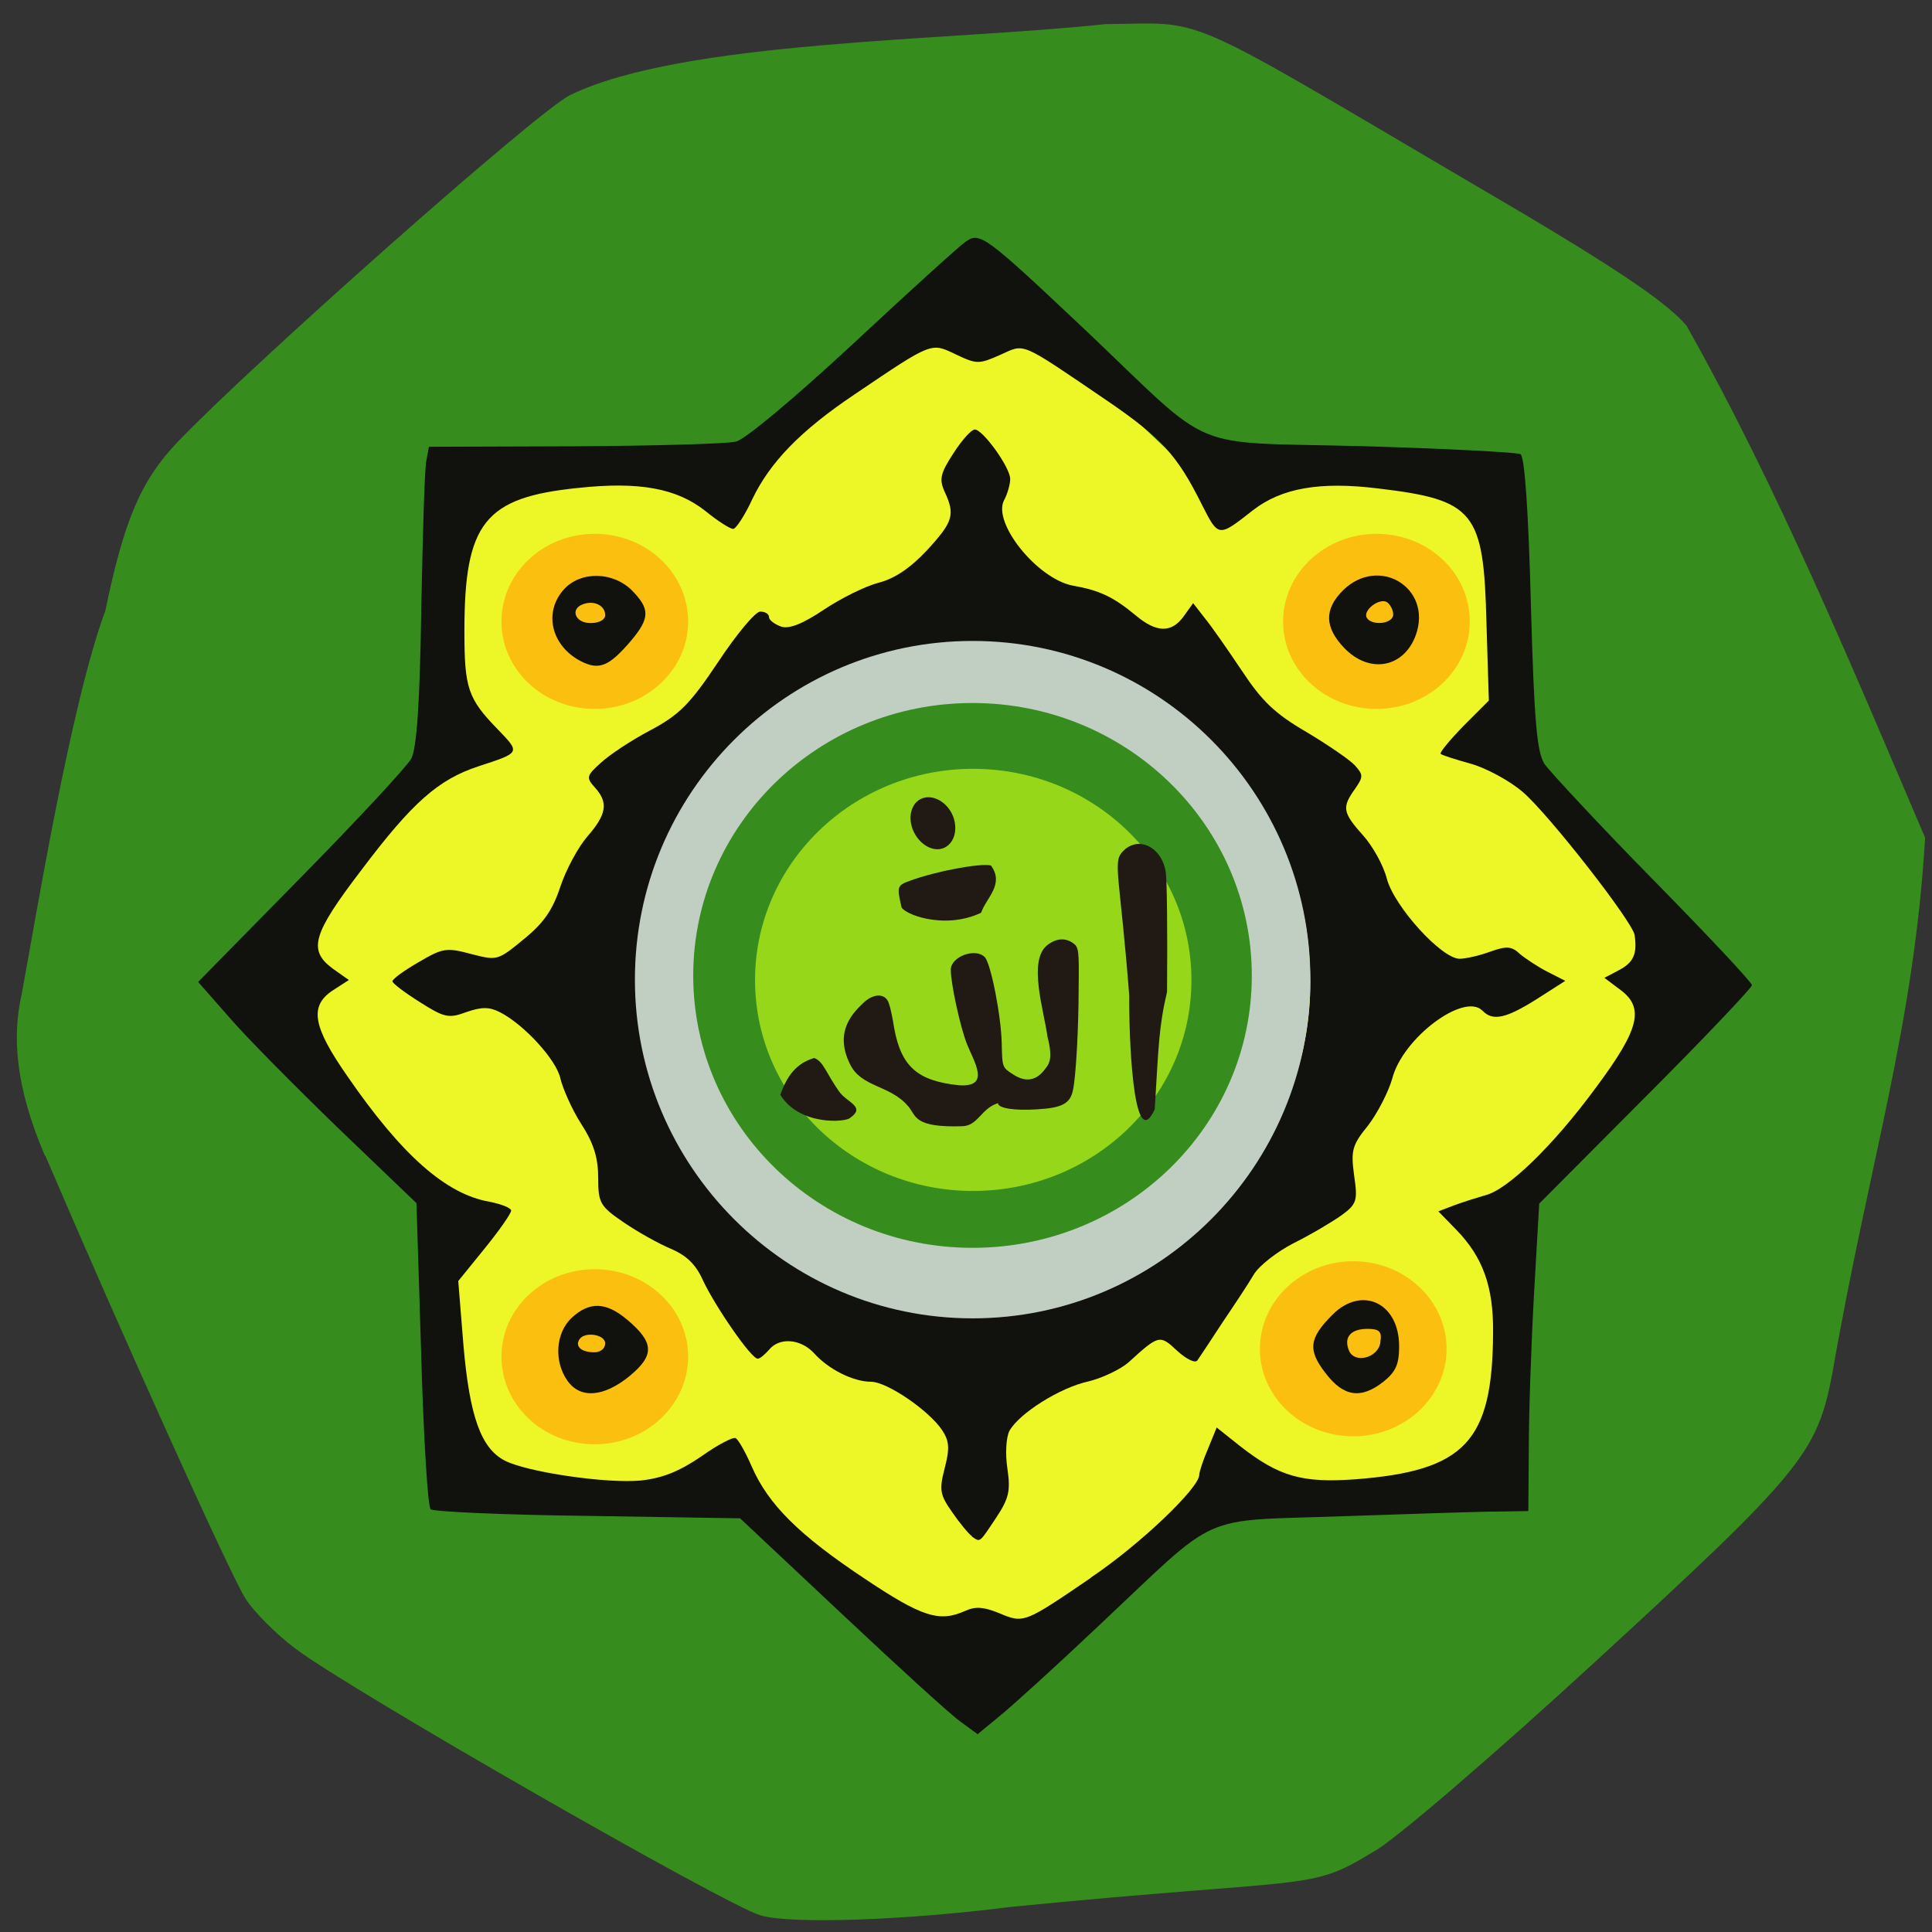<svg xmlns="http://www.w3.org/2000/svg" viewBox="0 0 16 16"><rect x="0" y="0" width="16" height="16" fill="#333333" stroke="none"/><path d="m 0.375 9.57 c 0.625 1.461 1.539 3.488 1.66 3.672 c 0.07 0.109 0.258 0.297 0.41 0.41 c 0.441 0.336 3.578 2.133 3.855 2.211 c 0.262 0.074 1.207 0.039 2.063 -0.07 c 2.527 -0.25 2.469 -0.125 3.01 -0.457 c 0.145 -0.07 0.98 -0.785 1.855 -1.59 c 1.684 -1.547 1.82 -1.711 1.945 -2.363 c 0.305 -1.758 0.676 -2.867 0.77 -4.445 c -0.598 -1.402 -1.227 -2.914 -1.977 -4.242 c -0.176 -0.207 -0.641 -0.516 -1.82 -1.203 c -2.41 -1.418 -2.148 -1.301 -2.992 -1.293 c -1.316 0.141 -3.504 0.133 -4.438 0.59 c -0.293 0.156 -2.621 2.219 -3.242 2.867 c -0.309 0.324 -0.445 0.648 -0.602 1.402 c -0.285 0.766 -0.578 2.555 -0.691 3.168 c -0.082 0.355 -0.055 0.77 0.191 1.344" fill="#368d1e"/><path d="m 7.152 13.426 c -0.445 -0.426 -0.867 -0.809 -0.934 -0.852 c -0.699 -0.387 -1.473 -0.09 -2.582 -0.172 c -0.078 -0.086 -0.086 -0.191 -0.078 -1.238 l 0.012 -1.141 l -0.91 -0.871 c -0.672 -0.645 -0.914 -0.902 -0.914 -0.984 c 0 -0.07 0.031 -0.113 0.074 -0.113 c 0.273 -0.23 1.664 -1.316 1.699 -1.617 c 0.004 -0.059 0.012 -0.605 0.016 -1.211 l 0.004 -1.102 l 0.121 -0.094 c 0.937 -0.172 1.352 -0.086 2.57 -0.078 c 0.34 -0.266 1.586 -1.676 1.871 -1.711 c 0.063 0 0.148 0.059 0.215 0.152 c 0.059 0.086 0.438 0.469 0.844 0.852 l 0.734 0.695 c 0.512 0.059 2.277 -0.125 2.566 0.09 c 0.113 0.09 0.113 0.09 0.105 1.211 c -0.004 0.715 0.012 1.16 0.047 1.227 c 0.027 0.055 0.426 0.449 0.879 0.883 c 0.77 0.727 0.934 0.934 0.793 0.996 c -0.625 0.582 -1.086 1.043 -1.738 1.684 l 0.016 1.137 c 0.012 1.043 0.004 1.145 -0.078 1.23 c -0.082 0.09 -0.156 0.098 -1.34 0.109 l -1.25 0.016 l -0.184 0.188 c -0.531 0.547 -1.578 1.488 -1.656 1.488 c -0.047 0 -0.453 -0.348 -0.902 -0.773" fill="#edf627"/><path d="m 8.05 12.723 c -0.031 -0.023 -0.102 -0.109 -0.164 -0.199 c -0.102 -0.145 -0.109 -0.184 -0.063 -0.363 c 0.043 -0.164 0.039 -0.227 -0.02 -0.316 c -0.109 -0.164 -0.457 -0.402 -0.59 -0.402 c -0.145 0 -0.352 -0.102 -0.473 -0.238 c -0.109 -0.117 -0.285 -0.133 -0.371 -0.027 c -0.035 0.039 -0.074 0.074 -0.094 0.074 c -0.055 0 -0.355 -0.438 -0.453 -0.648 c -0.059 -0.133 -0.137 -0.207 -0.266 -0.262 c -0.102 -0.043 -0.277 -0.141 -0.391 -0.219 c -0.195 -0.133 -0.211 -0.16 -0.211 -0.367 c 0 -0.164 -0.035 -0.285 -0.141 -0.449 c -0.078 -0.121 -0.152 -0.293 -0.172 -0.375 c -0.031 -0.152 -0.301 -0.449 -0.504 -0.551 c -0.086 -0.043 -0.148 -0.043 -0.273 0 c -0.148 0.055 -0.184 0.047 -0.387 -0.082 c -0.125 -0.078 -0.227 -0.156 -0.227 -0.172 c 0 -0.02 0.098 -0.09 0.219 -0.16 c 0.199 -0.117 0.23 -0.121 0.434 -0.066 c 0.215 0.055 0.219 0.055 0.437 -0.125 c 0.164 -0.133 0.238 -0.242 0.301 -0.434 c 0.047 -0.141 0.148 -0.328 0.223 -0.414 c 0.16 -0.184 0.176 -0.281 0.063 -0.406 c -0.074 -0.082 -0.07 -0.098 0.047 -0.203 c 0.07 -0.066 0.254 -0.188 0.41 -0.27 c 0.242 -0.129 0.328 -0.215 0.563 -0.566 c 0.152 -0.23 0.309 -0.418 0.348 -0.418 c 0.043 0 0.074 0.02 0.074 0.047 c 0 0.023 0.047 0.059 0.102 0.078 c 0.066 0.02 0.176 -0.023 0.352 -0.141 c 0.141 -0.094 0.344 -0.195 0.453 -0.223 c 0.137 -0.035 0.266 -0.125 0.402 -0.27 c 0.215 -0.234 0.234 -0.293 0.145 -0.484 c -0.047 -0.105 -0.035 -0.152 0.074 -0.32 c 0.07 -0.109 0.148 -0.195 0.176 -0.195 c 0.066 0 0.293 0.313 0.293 0.41 c 0 0.043 -0.023 0.125 -0.051 0.176 c -0.098 0.188 0.277 0.652 0.57 0.707 c 0.223 0.039 0.336 0.094 0.52 0.246 c 0.172 0.145 0.297 0.148 0.398 0.008 l 0.078 -0.109 l 0.094 0.121 c 0.055 0.066 0.191 0.262 0.309 0.438 c 0.168 0.254 0.273 0.355 0.535 0.508 c 0.176 0.105 0.359 0.23 0.402 0.277 c 0.07 0.078 0.07 0.094 0 0.195 c -0.109 0.152 -0.102 0.195 0.066 0.383 c 0.082 0.09 0.172 0.254 0.199 0.363 c 0.063 0.23 0.453 0.66 0.602 0.66 c 0.051 0 0.168 -0.027 0.254 -0.059 c 0.133 -0.047 0.176 -0.047 0.246 0.02 c 0.047 0.039 0.152 0.109 0.23 0.148 l 0.145 0.074 l -0.238 0.152 c -0.254 0.16 -0.363 0.184 -0.449 0.094 c -0.152 -0.152 -0.66 0.227 -0.746 0.563 c -0.031 0.109 -0.121 0.285 -0.199 0.387 c -0.133 0.164 -0.145 0.207 -0.117 0.414 c 0.031 0.211 0.023 0.238 -0.105 0.332 c -0.078 0.055 -0.254 0.16 -0.395 0.23 c -0.137 0.07 -0.289 0.188 -0.332 0.262 c -0.043 0.074 -0.16 0.25 -0.258 0.395 c -0.094 0.145 -0.188 0.285 -0.207 0.313 c -0.016 0.027 -0.086 -0.004 -0.168 -0.078 c -0.145 -0.137 -0.152 -0.133 -0.406 0.098 c -0.07 0.059 -0.219 0.129 -0.332 0.156 c -0.234 0.051 -0.574 0.266 -0.652 0.41 c -0.027 0.055 -0.035 0.188 -0.016 0.313 c 0.027 0.184 0.012 0.246 -0.094 0.406 c -0.141 0.211 -0.129 0.203 -0.199 0.156 m 0.867 -2.02 c 1.148 -0.371 1.938 -1.418 1.934 -2.57 c -0.004 -0.738 -0.223 -1.246 -0.777 -1.812 c -0.793 -0.805 -1.883 -1.066 -2.922 -0.703 c -0.938 0.328 -1.543 0.973 -1.777 1.898 c -0.195 0.77 0.027 1.762 0.512 2.289 c 0.508 0.551 1.129 0.895 1.848 1.02 c 0.234 0.043 0.887 -0.027 1.184 -0.121" fill="#11110d"/><path d="m 10.852 8.113 c 0 1.547 -1.254 2.805 -2.797 2.805 c -1.543 0 -2.797 -1.258 -2.797 -2.805 c 0 -1.551 1.254 -2.805 2.797 -2.805 c 1.543 0 2.797 1.254 2.797 2.805" fill="#c1cfc2"/><path d="m 7.949 14.254 c -0.082 -0.059 -0.523 -0.461 -0.984 -0.895 l -0.836 -0.785 l -1.262 -0.02 c -0.691 -0.008 -1.277 -0.035 -1.301 -0.055 c -0.023 -0.023 -0.059 -0.602 -0.078 -1.289 l -0.039 -1.246 l -0.652 -0.625 c -0.355 -0.344 -0.766 -0.758 -0.902 -0.918 l -0.254 -0.289 l 0.852 -0.867 c 0.465 -0.473 0.879 -0.918 0.914 -0.984 c 0.043 -0.086 0.07 -0.441 0.082 -1.242 c 0.012 -0.617 0.027 -1.168 0.043 -1.23 l 0.02 -0.109 l 1.207 -0.004 c 0.66 -0.004 1.262 -0.02 1.336 -0.039 c 0.074 -0.016 0.484 -0.359 0.969 -0.809 c 0.461 -0.43 0.879 -0.809 0.93 -0.844 c 0.121 -0.086 0.152 -0.066 1.012 0.746 c 1.074 1.02 0.805 0.906 2.277 0.945 c 0.691 0.02 1.281 0.051 1.309 0.066 c 0.035 0.02 0.066 0.48 0.086 1.238 c 0.027 0.992 0.051 1.23 0.113 1.328 c 0.047 0.066 0.449 0.5 0.898 0.957 c 0.453 0.461 0.82 0.852 0.82 0.875 c 0 0.02 -0.395 0.438 -0.879 0.922 l -0.883 0.887 l -0.043 0.75 c -0.023 0.41 -0.043 0.984 -0.043 1.273 l -0.004 0.523 l -0.254 0.004 c -0.141 0 -0.723 0.02 -1.289 0.039 c -1.207 0.043 -0.996 -0.051 -2.01 0.902 c -0.359 0.34 -0.734 0.68 -0.832 0.758 l -0.176 0.145 m 0.938 -1.297 c 0.406 -0.273 0.898 -0.742 0.898 -0.852 c 0 -0.023 0.031 -0.121 0.074 -0.219 l 0.07 -0.172 l 0.191 0.152 c 0.324 0.254 0.516 0.309 0.957 0.277 c 0.91 -0.07 1.137 -0.313 1.141 -1.215 c 0.004 -0.383 -0.086 -0.625 -0.301 -0.848 l -0.152 -0.156 l 0.133 -0.051 c 0.074 -0.027 0.188 -0.063 0.254 -0.082 c 0.184 -0.043 0.563 -0.41 0.914 -0.887 c 0.367 -0.492 0.41 -0.668 0.199 -0.82 l -0.125 -0.094 l 0.125 -0.066 c 0.117 -0.063 0.148 -0.133 0.125 -0.289 c -0.016 -0.109 -0.711 -1 -0.926 -1.184 c -0.109 -0.094 -0.305 -0.199 -0.43 -0.234 c -0.125 -0.035 -0.238 -0.07 -0.25 -0.082 c -0.012 -0.008 0.074 -0.113 0.188 -0.23 l 0.211 -0.211 l -0.02 -0.652 c -0.023 -0.914 -0.098 -1.01 -0.898 -1.105 c -0.48 -0.059 -0.797 -0.004 -1.035 0.18 c -0.289 0.227 -0.285 0.227 -0.426 -0.051 c -0.203 -0.406 -0.332 -0.547 -0.777 -0.852 c -0.742 -0.504 -0.68 -0.477 -0.891 -0.383 c -0.176 0.078 -0.195 0.078 -0.367 -0.004 c -0.207 -0.098 -0.188 -0.109 -0.84 0.332 c -0.449 0.301 -0.699 0.563 -0.844 0.863 c -0.063 0.137 -0.137 0.25 -0.16 0.25 c -0.027 0 -0.129 -0.066 -0.23 -0.148 c -0.238 -0.188 -0.547 -0.246 -1.055 -0.191 c -0.773 0.078 -0.941 0.289 -0.941 1.184 c 0 0.473 0.027 0.559 0.277 0.816 c 0.188 0.195 0.188 0.191 -0.16 0.305 c -0.332 0.109 -0.547 0.297 -0.973 0.863 c -0.402 0.527 -0.441 0.66 -0.234 0.813 l 0.133 0.094 l -0.133 0.086 c -0.195 0.129 -0.168 0.297 0.121 0.711 c 0.449 0.652 0.816 0.977 1.176 1.039 c 0.098 0.02 0.18 0.051 0.18 0.074 c 0 0.023 -0.098 0.164 -0.219 0.313 l -0.219 0.27 l 0.043 0.531 c 0.051 0.59 0.145 0.855 0.344 0.957 c 0.184 0.094 0.836 0.191 1.125 0.164 c 0.18 -0.02 0.316 -0.074 0.5 -0.199 c 0.137 -0.098 0.266 -0.164 0.285 -0.152 c 0.023 0.012 0.082 0.117 0.133 0.234 c 0.137 0.316 0.395 0.57 0.93 0.926 c 0.484 0.324 0.625 0.367 0.84 0.27 c 0.086 -0.039 0.156 -0.031 0.281 0.02 c 0.203 0.086 0.207 0.082 0.758 -0.293" fill="#11110d"/><path d="m 5.699 11.234 c 0 0.402 -0.348 0.727 -0.773 0.727 c -0.43 0 -0.773 -0.324 -0.773 -0.727 c 0 -0.398 0.344 -0.723 0.773 -0.723 c 0.426 0 0.773 0.324 0.773 0.723" fill="#fbbf0f"/><path d="m 4.699 11.434 c -0.113 -0.16 -0.098 -0.395 0.035 -0.52 c 0.148 -0.137 0.285 -0.133 0.461 0.016 c 0.223 0.188 0.227 0.293 0.02 0.465 c -0.215 0.176 -0.41 0.191 -0.516 0.039 m 0.313 -0.309 c 0 -0.074 -0.172 -0.102 -0.215 -0.031 c -0.035 0.059 0.02 0.105 0.125 0.105 c 0.051 0 0.09 -0.031 0.09 -0.074" fill="#11110d"/><path d="m 5.699 5.148 c 0 0.398 -0.348 0.723 -0.773 0.723 c -0.43 0 -0.773 -0.324 -0.773 -0.723 c 0 -0.402 0.344 -0.727 0.773 -0.727 c 0.426 0 0.773 0.324 0.773 0.727" fill="#fbbf0f"/><path d="m 4.805 5.473 c -0.242 -0.129 -0.305 -0.406 -0.133 -0.594 c 0.141 -0.152 0.406 -0.145 0.563 0.012 c 0.148 0.152 0.148 0.227 -0.008 0.414 c -0.184 0.215 -0.266 0.25 -0.422 0.168 m 0.207 -0.379 c 0 -0.078 -0.09 -0.125 -0.184 -0.09 c -0.109 0.039 -0.066 0.156 0.063 0.156 c 0.07 0 0.121 -0.027 0.121 -0.066" fill="#11110d"/><path d="m 12.172 5.148 c 0 0.398 -0.344 0.723 -0.773 0.723 c -0.426 0 -0.773 -0.324 -0.773 -0.723 c 0 -0.402 0.348 -0.727 0.773 -0.727 c 0.43 0 0.773 0.324 0.773 0.727" fill="#fbbf0f"/><path d="m 11.133 5.367 c -0.164 -0.172 -0.168 -0.32 -0.012 -0.477 c 0.297 -0.293 0.742 -0.023 0.605 0.367 c -0.098 0.273 -0.383 0.328 -0.594 0.109 m 0.406 -0.277 c 0 -0.035 -0.023 -0.082 -0.051 -0.102 c -0.066 -0.039 -0.203 0.07 -0.168 0.129 c 0.043 0.07 0.219 0.051 0.219 -0.027" fill="#11110d"/><path d="m 11.98 11.172 c 0 0.398 -0.348 0.723 -0.773 0.723 c -0.426 0 -0.773 -0.324 -0.773 -0.723 c 0 -0.402 0.348 -0.727 0.773 -0.727 c 0.426 0 0.773 0.324 0.773 0.727" fill="#fbbf0f"/><path d="m 10.977 11.371 c -0.148 -0.191 -0.137 -0.289 0.059 -0.484 c 0.242 -0.242 0.551 -0.098 0.551 0.262 c 0 0.148 -0.027 0.211 -0.129 0.293 c -0.188 0.148 -0.332 0.125 -0.48 -0.07 m 0.453 -0.258 c 0.016 -0.086 -0.008 -0.109 -0.105 -0.109 c -0.137 0 -0.199 0.066 -0.156 0.176 c 0.043 0.117 0.246 0.066 0.262 -0.066" fill="#11110d"/><path d="m 10.367 8.08 c 0 1.246 -1.035 2.254 -2.313 2.254 c -1.277 0 -2.313 -1.01 -2.313 -2.254 c 0 -1.246 1.035 -2.258 2.313 -2.258 c 1.277 0 2.313 1.012 2.313 2.258" fill="#368d1e"/><path d="m 9.867 8.117 c 0 0.965 -0.809 1.746 -1.809 1.746 c -0.996 0 -1.805 -0.781 -1.805 -1.746 c 0 -0.965 0.809 -1.75 1.805 -1.75 c 1 0 1.809 0.785 1.809 1.75" fill="#96d819"/><g fill="#211a14"><path d="m 9.352 8.246 c -0.074 -0.949 -0.133 -1.098 -0.066 -1.18 c 0.121 -0.152 0.328 -0.066 0.367 0.148 c 0.012 0.059 0.016 0.512 0.012 1 c -0.07 0.297 -0.07 0.461 -0.102 0.973 c -0.184 0.398 -0.215 -0.656 -0.211 -0.945"/><path d="m 7.465 7.508 c -0.039 -0.168 -0.035 -0.176 0.074 -0.215 c 0.211 -0.078 0.586 -0.148 0.668 -0.125 c 0.113 0.156 -0.039 0.266 -0.082 0.391 c -0.313 0.148 -0.656 0.004 -0.66 -0.051"/><path d="m 7.883 6.738 c 0.055 0.113 0.027 0.238 -0.059 0.281 c -0.086 0.043 -0.199 -0.016 -0.254 -0.125 c -0.055 -0.109 -0.031 -0.234 0.055 -0.277 c 0.086 -0.043 0.203 0.012 0.258 0.121"/><path d="m 7.04 9.258 c 0.129 -0.09 -0.016 -0.125 -0.082 -0.207 c -0.117 -0.16 -0.137 -0.262 -0.215 -0.289 c -0.18 0.051 -0.242 0.199 -0.281 0.305 c 0.16 0.258 0.543 0.227 0.578 0.191"/><path d="m 7.523 9.164 c -0.148 -0.18 -0.391 -0.156 -0.484 -0.352 c -0.137 -0.277 0.035 -0.434 0.117 -0.512 c 0.086 -0.078 0.184 -0.074 0.207 0.016 c 0.012 0.031 0.031 0.125 0.043 0.203 c 0.059 0.316 0.195 0.434 0.539 0.469 c 0.262 0.016 0.121 -0.195 0.062 -0.344 c -0.055 -0.141 -0.133 -0.496 -0.133 -0.613 c 0 -0.109 0.203 -0.184 0.281 -0.105 c 0.051 0.051 0.137 0.492 0.141 0.719 c 0.004 0.191 0.004 0.195 0.09 0.25 c 0.098 0.066 0.184 0.059 0.254 -0.023 c 0.043 -0.055 0.086 -0.086 0.035 -0.285 c -0.027 -0.207 -0.164 -0.629 -0.004 -0.758 c 0.074 -0.059 0.152 -0.066 0.219 -0.016 c 0.043 0.031 0.047 0.063 0.043 0.359 c 0 0.344 -0.023 0.746 -0.047 0.855 c -0.023 0.113 -0.09 0.148 -0.297 0.16 c -0.184 0.012 -0.324 -0.008 -0.324 -0.051 c -0.141 0.043 -0.164 0.188 -0.297 0.191 c -0.398 0.012 -0.379 -0.082 -0.445 -0.164"/></g></svg>